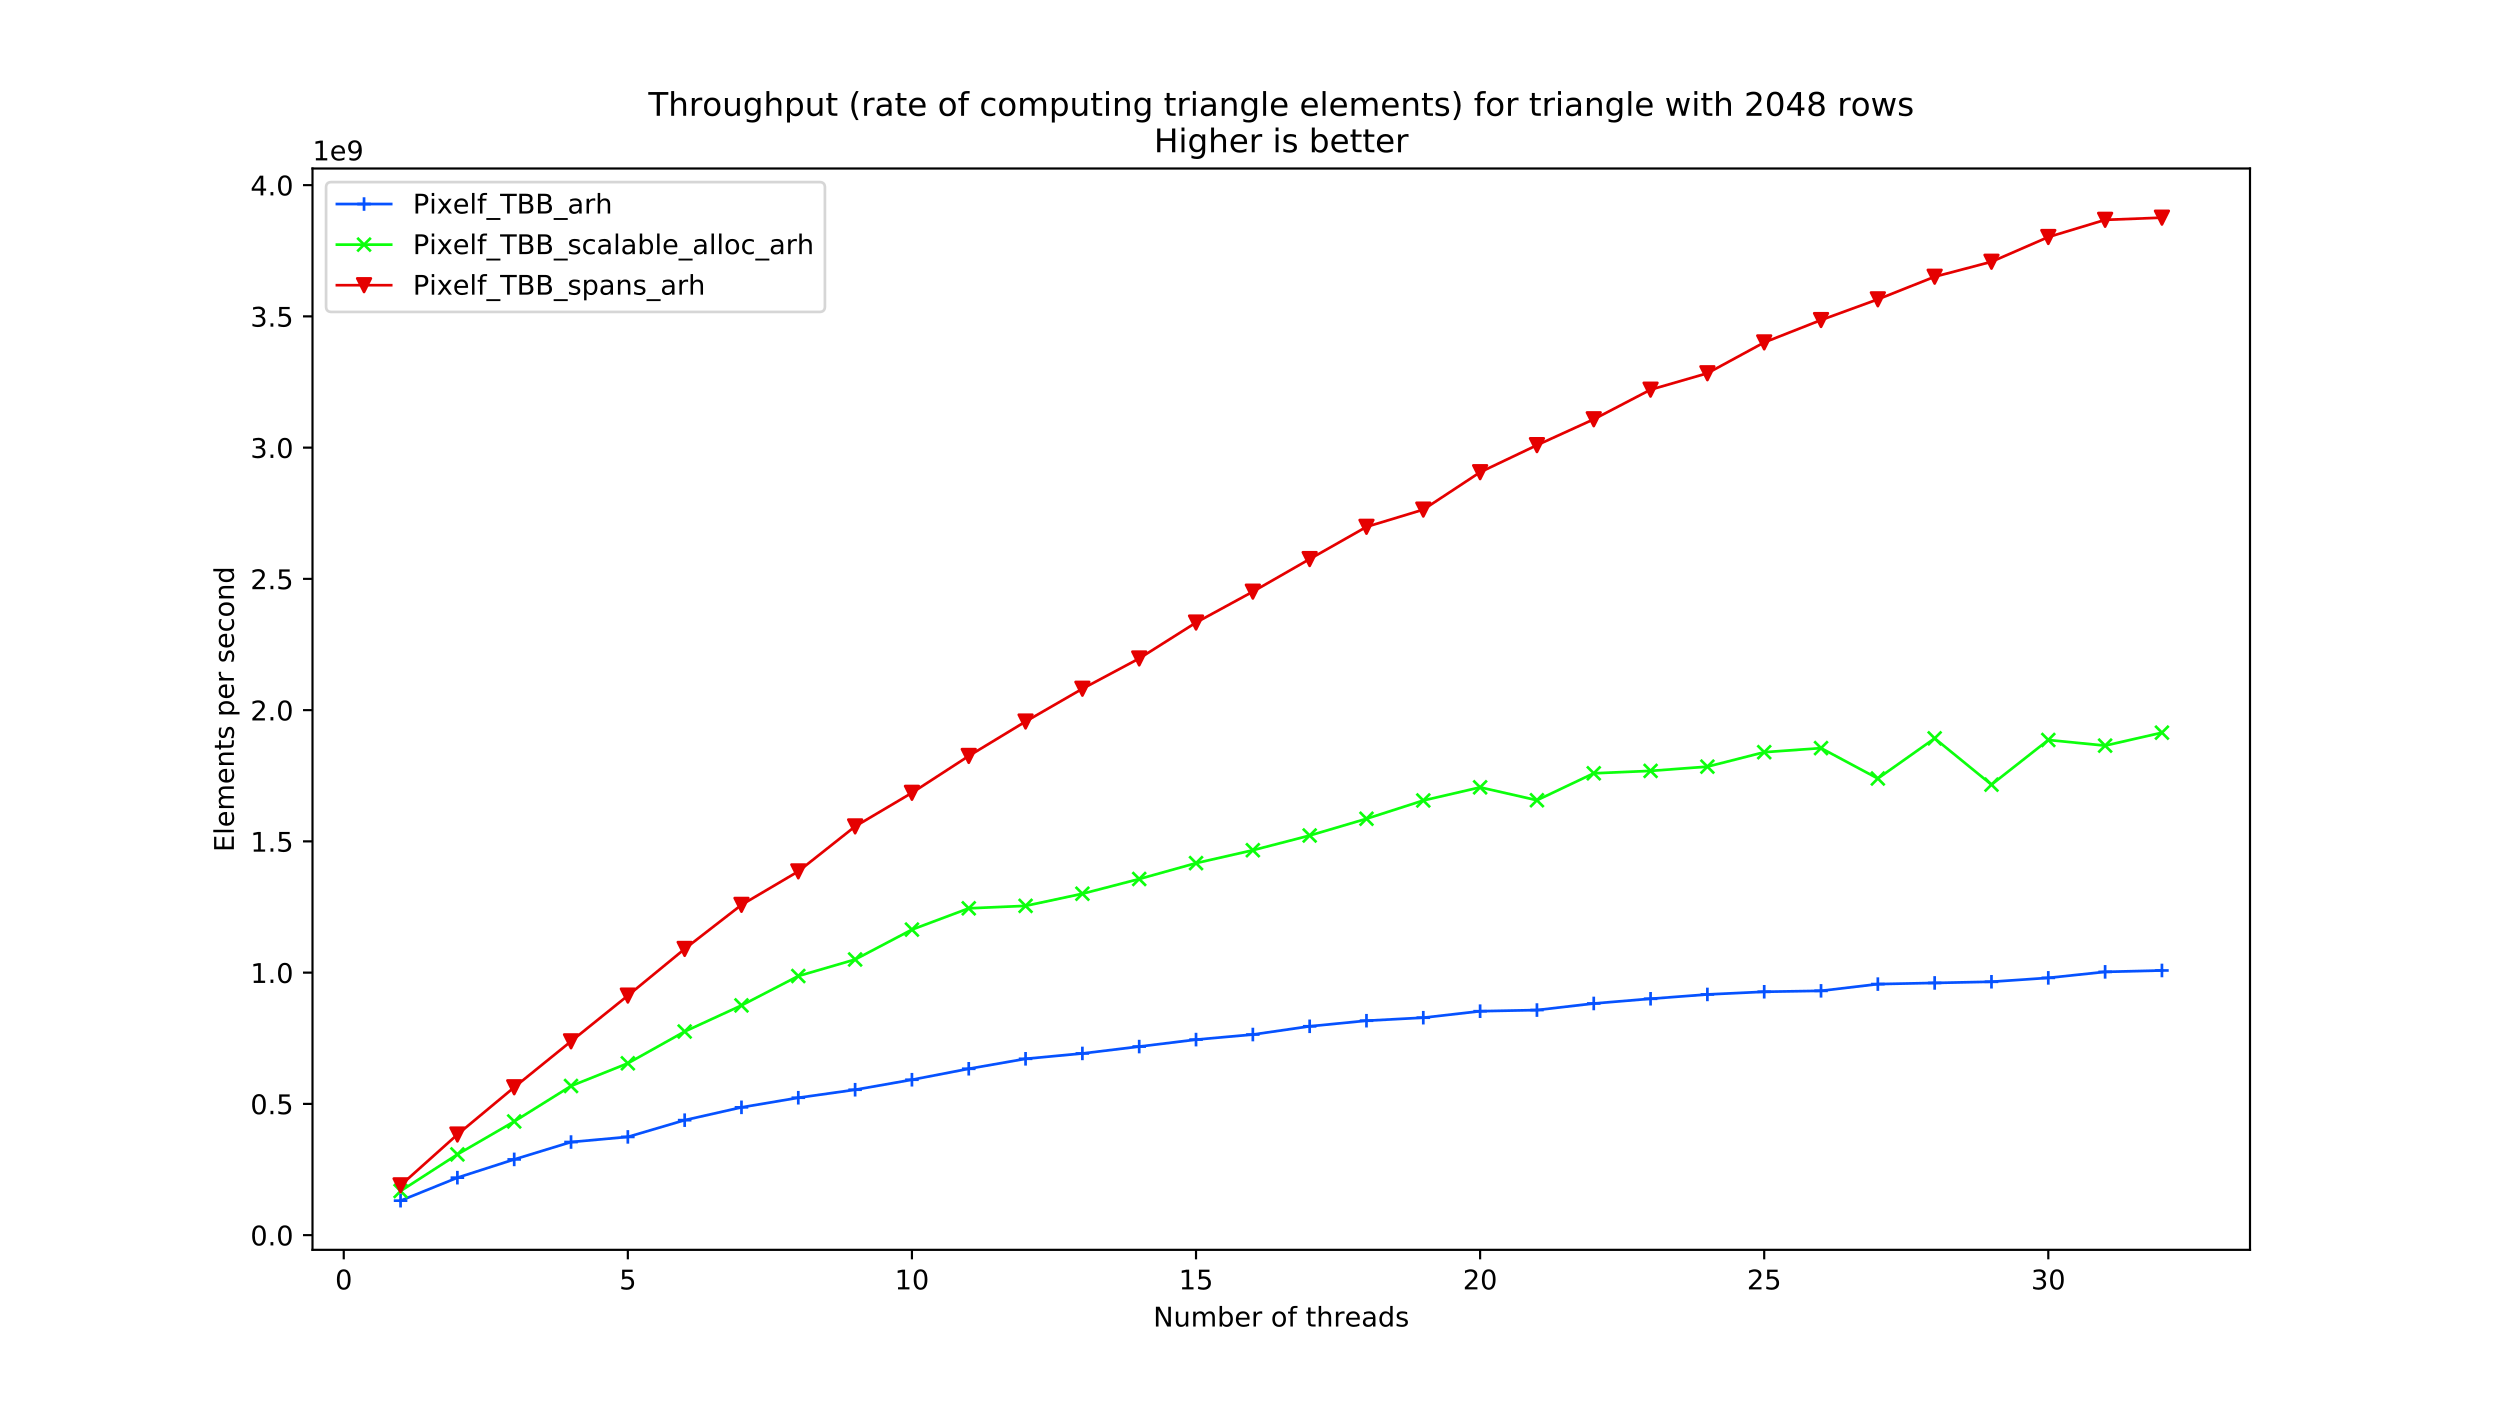 <?xml version="1.0" encoding="utf-8" standalone="no"?>
<!DOCTYPE svg PUBLIC "-//W3C//DTD SVG 1.1//EN"
  "http://www.w3.org/Graphics/SVG/1.1/DTD/svg11.dtd">
<!-- Created with matplotlib (https://matplotlib.org/) -->
<svg version="1.1" viewBox="0 0 921.6 517.68" xmlns="http://www.w3.org/2000/svg" xmlns:xlink="http://www.w3.org/1999/xlink">
 <defs>
  <style type="text/css">
*{stroke-linecap:butt;stroke-linejoin:round;}
  </style>
 </defs>
 <g id="figure_1">
  <g id="patch_1">
   <path d="M 0 517.68 
L 921.6 517.68 
L 921.6 0 
L 0 0 
z
" style="fill:#ffffff;"/>
  </g>
  <g id="axes_1">
   <g id="patch_2">
    <path d="M 115.2 460.735 
L 829.44 460.735 
L 829.44 62.122 
L 115.2 62.122 
z
" style="fill:#ffffff;"/>
   </g>
   <g id="matplotlib.axis_1">
    <g id="xtick_1">
     <g id="line2d_1">
      <defs>
       <path d="M 0 0 
L 0 3.5 
" id="mdda9fea285" style="stroke:#000000;stroke-width:0.8;"/>
      </defs>
      <g>
       <use style="stroke:#000000;stroke-width:0.8;" x="126.72" xlink:href="#mdda9fea285" y="460.735"/>
      </g>
     </g>
     <g id="text_1">
      <!-- 0 -->
      <defs>
       <path d="M 31.781 66.406 
Q 24.172 66.406 20.328 58.906 
Q 16.5 51.422 16.5 36.375 
Q 16.5 21.391 20.328 13.891 
Q 24.172 6.391 31.781 6.391 
Q 39.453 6.391 43.281 13.891 
Q 47.125 21.391 47.125 36.375 
Q 47.125 51.422 43.281 58.906 
Q 39.453 66.406 31.781 66.406 
z
M 31.781 74.219 
Q 44.047 74.219 50.516 64.516 
Q 56.984 54.828 56.984 36.375 
Q 56.984 17.969 50.516 8.266 
Q 44.047 -1.422 31.781 -1.422 
Q 19.531 -1.422 13.062 8.266 
Q 6.594 17.969 6.594 36.375 
Q 6.594 54.828 13.062 64.516 
Q 19.531 74.219 31.781 74.219 
z
" id="DejaVuSans-48"/>
      </defs>
      <g transform="translate(123.539 475.334)scale(0.1 -0.1)">
       <use xlink:href="#DejaVuSans-48"/>
      </g>
     </g>
    </g>
    <g id="xtick_2">
     <g id="line2d_2">
      <g>
       <use style="stroke:#000000;stroke-width:0.8;" x="231.447" xlink:href="#mdda9fea285" y="460.735"/>
      </g>
     </g>
     <g id="text_2">
      <!-- 5 -->
      <defs>
       <path d="M 10.797 72.906 
L 49.516 72.906 
L 49.516 64.594 
L 19.828 64.594 
L 19.828 46.734 
Q 21.969 47.469 24.109 47.828 
Q 26.266 48.188 28.422 48.188 
Q 40.625 48.188 47.75 41.5 
Q 54.891 34.812 54.891 23.391 
Q 54.891 11.625 47.562 5.094 
Q 40.234 -1.422 26.906 -1.422 
Q 22.312 -1.422 17.547 -0.641 
Q 12.797 0.141 7.719 1.703 
L 7.719 11.625 
Q 12.109 9.234 16.797 8.062 
Q 21.484 6.891 26.703 6.891 
Q 35.156 6.891 40.078 11.328 
Q 45.016 15.766 45.016 23.391 
Q 45.016 31 40.078 35.438 
Q 35.156 39.891 26.703 39.891 
Q 22.75 39.891 18.812 39.016 
Q 14.891 38.141 10.797 36.281 
z
" id="DejaVuSans-53"/>
      </defs>
      <g transform="translate(228.266 475.334)scale(0.1 -0.1)">
       <use xlink:href="#DejaVuSans-53"/>
      </g>
     </g>
    </g>
    <g id="xtick_3">
     <g id="line2d_3">
      <g>
       <use style="stroke:#000000;stroke-width:0.8;" x="336.175" xlink:href="#mdda9fea285" y="460.735"/>
      </g>
     </g>
     <g id="text_3">
      <!-- 10 -->
      <defs>
       <path d="M 12.406 8.297 
L 28.516 8.297 
L 28.516 63.922 
L 10.984 60.406 
L 10.984 69.391 
L 28.422 72.906 
L 38.281 72.906 
L 38.281 8.297 
L 54.391 8.297 
L 54.391 0 
L 12.406 0 
z
" id="DejaVuSans-49"/>
      </defs>
      <g transform="translate(329.812 475.334)scale(0.1 -0.1)">
       <use xlink:href="#DejaVuSans-49"/>
       <use x="63.623" xlink:href="#DejaVuSans-48"/>
      </g>
     </g>
    </g>
    <g id="xtick_4">
     <g id="line2d_4">
      <g>
       <use style="stroke:#000000;stroke-width:0.8;" x="440.902" xlink:href="#mdda9fea285" y="460.735"/>
      </g>
     </g>
     <g id="text_4">
      <!-- 15 -->
      <g transform="translate(434.539 475.334)scale(0.1 -0.1)">
       <use xlink:href="#DejaVuSans-49"/>
       <use x="63.623" xlink:href="#DejaVuSans-53"/>
      </g>
     </g>
    </g>
    <g id="xtick_5">
     <g id="line2d_5">
      <g>
       <use style="stroke:#000000;stroke-width:0.8;" x="545.629" xlink:href="#mdda9fea285" y="460.735"/>
      </g>
     </g>
     <g id="text_5">
      <!-- 20 -->
      <defs>
       <path d="M 19.188 8.297 
L 53.609 8.297 
L 53.609 0 
L 7.328 0 
L 7.328 8.297 
Q 12.938 14.109 22.625 23.891 
Q 32.328 33.688 34.812 36.531 
Q 39.547 41.844 41.422 45.531 
Q 43.312 49.219 43.312 52.781 
Q 43.312 58.594 39.234 62.25 
Q 35.156 65.922 28.609 65.922 
Q 23.969 65.922 18.812 64.312 
Q 13.672 62.703 7.812 59.422 
L 7.812 69.391 
Q 13.766 71.781 18.938 73 
Q 24.125 74.219 28.422 74.219 
Q 39.75 74.219 46.484 68.547 
Q 53.219 62.891 53.219 53.422 
Q 53.219 48.922 51.531 44.891 
Q 49.859 40.875 45.406 35.406 
Q 44.188 33.984 37.641 27.219 
Q 31.109 20.453 19.188 8.297 
z
" id="DejaVuSans-50"/>
      </defs>
      <g transform="translate(539.267 475.334)scale(0.1 -0.1)">
       <use xlink:href="#DejaVuSans-50"/>
       <use x="63.623" xlink:href="#DejaVuSans-48"/>
      </g>
     </g>
    </g>
    <g id="xtick_6">
     <g id="line2d_6">
      <g>
       <use style="stroke:#000000;stroke-width:0.8;" x="650.356" xlink:href="#mdda9fea285" y="460.735"/>
      </g>
     </g>
     <g id="text_6">
      <!-- 25 -->
      <g transform="translate(643.994 475.334)scale(0.1 -0.1)">
       <use xlink:href="#DejaVuSans-50"/>
       <use x="63.623" xlink:href="#DejaVuSans-53"/>
      </g>
     </g>
    </g>
    <g id="xtick_7">
     <g id="line2d_7">
      <g>
       <use style="stroke:#000000;stroke-width:0.8;" x="755.084" xlink:href="#mdda9fea285" y="460.735"/>
      </g>
     </g>
     <g id="text_7">
      <!-- 30 -->
      <defs>
       <path d="M 40.578 39.312 
Q 47.656 37.797 51.625 33 
Q 55.609 28.219 55.609 21.188 
Q 55.609 10.406 48.188 4.484 
Q 40.766 -1.422 27.094 -1.422 
Q 22.516 -1.422 17.656 -0.516 
Q 12.797 0.391 7.625 2.203 
L 7.625 11.719 
Q 11.719 9.328 16.594 8.109 
Q 21.484 6.891 26.812 6.891 
Q 36.078 6.891 40.938 10.547 
Q 45.797 14.203 45.797 21.188 
Q 45.797 27.641 41.281 31.266 
Q 36.766 34.906 28.719 34.906 
L 20.219 34.906 
L 20.219 43.016 
L 29.109 43.016 
Q 36.375 43.016 40.234 45.922 
Q 44.094 48.828 44.094 54.297 
Q 44.094 59.906 40.109 62.906 
Q 36.141 65.922 28.719 65.922 
Q 24.656 65.922 20.016 65.031 
Q 15.375 64.156 9.812 62.312 
L 9.812 71.094 
Q 15.438 72.656 20.344 73.438 
Q 25.25 74.219 29.594 74.219 
Q 40.828 74.219 47.359 69.109 
Q 53.906 64.016 53.906 55.328 
Q 53.906 49.266 50.438 45.094 
Q 46.969 40.922 40.578 39.312 
z
" id="DejaVuSans-51"/>
      </defs>
      <g transform="translate(748.721 475.334)scale(0.1 -0.1)">
       <use xlink:href="#DejaVuSans-51"/>
       <use x="63.623" xlink:href="#DejaVuSans-48"/>
      </g>
     </g>
    </g>
    <g id="text_8">
     <!-- Number of threads -->
     <defs>
      <path d="M 9.812 72.906 
L 23.094 72.906 
L 55.422 11.922 
L 55.422 72.906 
L 64.984 72.906 
L 64.984 0 
L 51.703 0 
L 19.391 60.984 
L 19.391 0 
L 9.812 0 
z
" id="DejaVuSans-78"/>
      <path d="M 8.5 21.578 
L 8.5 54.688 
L 17.484 54.688 
L 17.484 21.922 
Q 17.484 14.156 20.5 10.266 
Q 23.531 6.391 29.594 6.391 
Q 36.859 6.391 41.078 11.031 
Q 45.312 15.672 45.312 23.688 
L 45.312 54.688 
L 54.297 54.688 
L 54.297 0 
L 45.312 0 
L 45.312 8.406 
Q 42.047 3.422 37.719 1 
Q 33.406 -1.422 27.688 -1.422 
Q 18.266 -1.422 13.375 4.438 
Q 8.5 10.297 8.5 21.578 
z
M 31.109 56 
z
" id="DejaVuSans-117"/>
      <path d="M 52 44.188 
Q 55.375 50.25 60.062 53.125 
Q 64.75 56 71.094 56 
Q 79.641 56 84.281 50.016 
Q 88.922 44.047 88.922 33.016 
L 88.922 0 
L 79.891 0 
L 79.891 32.719 
Q 79.891 40.578 77.094 44.375 
Q 74.312 48.188 68.609 48.188 
Q 61.625 48.188 57.562 43.547 
Q 53.516 38.922 53.516 30.906 
L 53.516 0 
L 44.484 0 
L 44.484 32.719 
Q 44.484 40.625 41.703 44.406 
Q 38.922 48.188 33.109 48.188 
Q 26.219 48.188 22.156 43.531 
Q 18.109 38.875 18.109 30.906 
L 18.109 0 
L 9.078 0 
L 9.078 54.688 
L 18.109 54.688 
L 18.109 46.188 
Q 21.188 51.219 25.484 53.609 
Q 29.781 56 35.688 56 
Q 41.656 56 45.828 52.969 
Q 50 49.953 52 44.188 
z
" id="DejaVuSans-109"/>
      <path d="M 48.688 27.297 
Q 48.688 37.203 44.609 42.844 
Q 40.531 48.484 33.406 48.484 
Q 26.266 48.484 22.188 42.844 
Q 18.109 37.203 18.109 27.297 
Q 18.109 17.391 22.188 11.75 
Q 26.266 6.109 33.406 6.109 
Q 40.531 6.109 44.609 11.75 
Q 48.688 17.391 48.688 27.297 
z
M 18.109 46.391 
Q 20.953 51.266 25.266 53.625 
Q 29.594 56 35.594 56 
Q 45.562 56 51.781 48.094 
Q 58.016 40.188 58.016 27.297 
Q 58.016 14.406 51.781 6.484 
Q 45.562 -1.422 35.594 -1.422 
Q 29.594 -1.422 25.266 0.953 
Q 20.953 3.328 18.109 8.203 
L 18.109 0 
L 9.078 0 
L 9.078 75.984 
L 18.109 75.984 
z
" id="DejaVuSans-98"/>
      <path d="M 56.203 29.594 
L 56.203 25.203 
L 14.891 25.203 
Q 15.484 15.922 20.484 11.062 
Q 25.484 6.203 34.422 6.203 
Q 39.594 6.203 44.453 7.469 
Q 49.312 8.734 54.109 11.281 
L 54.109 2.781 
Q 49.266 0.734 44.188 -0.344 
Q 39.109 -1.422 33.891 -1.422 
Q 20.797 -1.422 13.156 6.188 
Q 5.516 13.812 5.516 26.812 
Q 5.516 40.234 12.766 48.109 
Q 20.016 56 32.328 56 
Q 43.359 56 49.781 48.891 
Q 56.203 41.797 56.203 29.594 
z
M 47.219 32.234 
Q 47.125 39.594 43.094 43.984 
Q 39.062 48.391 32.422 48.391 
Q 24.906 48.391 20.391 44.141 
Q 15.875 39.891 15.188 32.172 
z
" id="DejaVuSans-101"/>
      <path d="M 41.109 46.297 
Q 39.594 47.172 37.812 47.578 
Q 36.031 48 33.891 48 
Q 26.266 48 22.188 43.047 
Q 18.109 38.094 18.109 28.812 
L 18.109 0 
L 9.078 0 
L 9.078 54.688 
L 18.109 54.688 
L 18.109 46.188 
Q 20.953 51.172 25.484 53.578 
Q 30.031 56 36.531 56 
Q 37.453 56 38.578 55.875 
Q 39.703 55.766 41.062 55.516 
z
" id="DejaVuSans-114"/>
      <path id="DejaVuSans-32"/>
      <path d="M 30.609 48.391 
Q 23.391 48.391 19.188 42.75 
Q 14.984 37.109 14.984 27.297 
Q 14.984 17.484 19.156 11.844 
Q 23.344 6.203 30.609 6.203 
Q 37.797 6.203 41.984 11.859 
Q 46.188 17.531 46.188 27.297 
Q 46.188 37.016 41.984 42.703 
Q 37.797 48.391 30.609 48.391 
z
M 30.609 56 
Q 42.328 56 49.016 48.375 
Q 55.719 40.766 55.719 27.297 
Q 55.719 13.875 49.016 6.219 
Q 42.328 -1.422 30.609 -1.422 
Q 18.844 -1.422 12.172 6.219 
Q 5.516 13.875 5.516 27.297 
Q 5.516 40.766 12.172 48.375 
Q 18.844 56 30.609 56 
z
" id="DejaVuSans-111"/>
      <path d="M 37.109 75.984 
L 37.109 68.5 
L 28.516 68.5 
Q 23.688 68.5 21.797 66.547 
Q 19.922 64.594 19.922 59.516 
L 19.922 54.688 
L 34.719 54.688 
L 34.719 47.703 
L 19.922 47.703 
L 19.922 0 
L 10.891 0 
L 10.891 47.703 
L 2.297 47.703 
L 2.297 54.688 
L 10.891 54.688 
L 10.891 58.5 
Q 10.891 67.625 15.141 71.797 
Q 19.391 75.984 28.609 75.984 
z
" id="DejaVuSans-102"/>
      <path d="M 18.312 70.219 
L 18.312 54.688 
L 36.812 54.688 
L 36.812 47.703 
L 18.312 47.703 
L 18.312 18.016 
Q 18.312 11.328 20.141 9.422 
Q 21.969 7.516 27.594 7.516 
L 36.812 7.516 
L 36.812 0 
L 27.594 0 
Q 17.188 0 13.234 3.875 
Q 9.281 7.766 9.281 18.016 
L 9.281 47.703 
L 2.688 47.703 
L 2.688 54.688 
L 9.281 54.688 
L 9.281 70.219 
z
" id="DejaVuSans-116"/>
      <path d="M 54.891 33.016 
L 54.891 0 
L 45.906 0 
L 45.906 32.719 
Q 45.906 40.484 42.875 44.328 
Q 39.844 48.188 33.797 48.188 
Q 26.516 48.188 22.312 43.547 
Q 18.109 38.922 18.109 30.906 
L 18.109 0 
L 9.078 0 
L 9.078 75.984 
L 18.109 75.984 
L 18.109 46.188 
Q 21.344 51.125 25.703 53.562 
Q 30.078 56 35.797 56 
Q 45.219 56 50.047 50.172 
Q 54.891 44.344 54.891 33.016 
z
" id="DejaVuSans-104"/>
      <path d="M 34.281 27.484 
Q 23.391 27.484 19.188 25 
Q 14.984 22.516 14.984 16.5 
Q 14.984 11.719 18.141 8.906 
Q 21.297 6.109 26.703 6.109 
Q 34.188 6.109 38.703 11.406 
Q 43.219 16.703 43.219 25.484 
L 43.219 27.484 
z
M 52.203 31.203 
L 52.203 0 
L 43.219 0 
L 43.219 8.297 
Q 40.141 3.328 35.547 0.953 
Q 30.953 -1.422 24.312 -1.422 
Q 15.922 -1.422 10.953 3.297 
Q 6 8.016 6 15.922 
Q 6 25.141 12.172 29.828 
Q 18.359 34.516 30.609 34.516 
L 43.219 34.516 
L 43.219 35.406 
Q 43.219 41.609 39.141 45 
Q 35.062 48.391 27.688 48.391 
Q 23 48.391 18.547 47.266 
Q 14.109 46.141 10.016 43.891 
L 10.016 52.203 
Q 14.938 54.109 19.578 55.047 
Q 24.219 56 28.609 56 
Q 40.484 56 46.344 49.844 
Q 52.203 43.703 52.203 31.203 
z
" id="DejaVuSans-97"/>
      <path d="M 45.406 46.391 
L 45.406 75.984 
L 54.391 75.984 
L 54.391 0 
L 45.406 0 
L 45.406 8.203 
Q 42.578 3.328 38.25 0.953 
Q 33.938 -1.422 27.875 -1.422 
Q 17.969 -1.422 11.734 6.484 
Q 5.516 14.406 5.516 27.297 
Q 5.516 40.188 11.734 48.094 
Q 17.969 56 27.875 56 
Q 33.938 56 38.25 53.625 
Q 42.578 51.266 45.406 46.391 
z
M 14.797 27.297 
Q 14.797 17.391 18.875 11.75 
Q 22.953 6.109 30.078 6.109 
Q 37.203 6.109 41.297 11.75 
Q 45.406 17.391 45.406 27.297 
Q 45.406 37.203 41.297 42.844 
Q 37.203 48.484 30.078 48.484 
Q 22.953 48.484 18.875 42.844 
Q 14.797 37.203 14.797 27.297 
z
" id="DejaVuSans-100"/>
      <path d="M 44.281 53.078 
L 44.281 44.578 
Q 40.484 46.531 36.375 47.5 
Q 32.281 48.484 27.875 48.484 
Q 21.188 48.484 17.844 46.438 
Q 14.5 44.391 14.5 40.281 
Q 14.5 37.156 16.891 35.375 
Q 19.281 33.594 26.516 31.984 
L 29.594 31.297 
Q 39.156 29.25 43.188 25.516 
Q 47.219 21.781 47.219 15.094 
Q 47.219 7.469 41.188 3.016 
Q 35.156 -1.422 24.609 -1.422 
Q 20.219 -1.422 15.453 -0.562 
Q 10.688 0.297 5.422 2 
L 5.422 11.281 
Q 10.406 8.688 15.234 7.391 
Q 20.062 6.109 24.812 6.109 
Q 31.156 6.109 34.562 8.281 
Q 37.984 10.453 37.984 14.406 
Q 37.984 18.062 35.516 20.016 
Q 33.062 21.969 24.703 23.781 
L 21.578 24.516 
Q 13.234 26.266 9.516 29.906 
Q 5.812 33.547 5.812 39.891 
Q 5.812 47.609 11.281 51.797 
Q 16.75 56 26.812 56 
Q 31.781 56 36.172 55.266 
Q 40.578 54.547 44.281 53.078 
z
" id="DejaVuSans-115"/>
     </defs>
     <g transform="translate(425.134 489.012)scale(0.1 -0.1)">
      <use xlink:href="#DejaVuSans-78"/>
      <use x="74.805" xlink:href="#DejaVuSans-117"/>
      <use x="138.184" xlink:href="#DejaVuSans-109"/>
      <use x="235.596" xlink:href="#DejaVuSans-98"/>
      <use x="299.072" xlink:href="#DejaVuSans-101"/>
      <use x="360.596" xlink:href="#DejaVuSans-114"/>
      <use x="401.709" xlink:href="#DejaVuSans-32"/>
      <use x="433.496" xlink:href="#DejaVuSans-111"/>
      <use x="494.678" xlink:href="#DejaVuSans-102"/>
      <use x="529.883" xlink:href="#DejaVuSans-32"/>
      <use x="561.67" xlink:href="#DejaVuSans-116"/>
      <use x="600.879" xlink:href="#DejaVuSans-104"/>
      <use x="664.258" xlink:href="#DejaVuSans-114"/>
      <use x="705.34" xlink:href="#DejaVuSans-101"/>
      <use x="766.863" xlink:href="#DejaVuSans-97"/>
      <use x="828.143" xlink:href="#DejaVuSans-100"/>
      <use x="891.619" xlink:href="#DejaVuSans-115"/>
     </g>
    </g>
   </g>
   <g id="matplotlib.axis_2">
    <g id="ytick_1">
     <g id="line2d_8">
      <defs>
       <path d="M 0 0 
L -3.5 0 
" id="md1ed785ece" style="stroke:#000000;stroke-width:0.8;"/>
      </defs>
      <g>
       <use style="stroke:#000000;stroke-width:0.8;" x="115.2" xlink:href="#md1ed785ece" y="455.32"/>
      </g>
     </g>
     <g id="text_9">
      <!-- 0.0 -->
      <defs>
       <path d="M 10.688 12.406 
L 21 12.406 
L 21 0 
L 10.688 0 
z
" id="DejaVuSans-46"/>
      </defs>
      <g transform="translate(92.297 459.119)scale(0.1 -0.1)">
       <use xlink:href="#DejaVuSans-48"/>
       <use x="63.623" xlink:href="#DejaVuSans-46"/>
       <use x="95.41" xlink:href="#DejaVuSans-48"/>
      </g>
     </g>
    </g>
    <g id="ytick_2">
     <g id="line2d_9">
      <g>
       <use style="stroke:#000000;stroke-width:0.8;" x="115.2" xlink:href="#md1ed785ece" y="406.935"/>
      </g>
     </g>
     <g id="text_10">
      <!-- 0.5 -->
      <g transform="translate(92.297 410.735)scale(0.1 -0.1)">
       <use xlink:href="#DejaVuSans-48"/>
       <use x="63.623" xlink:href="#DejaVuSans-46"/>
       <use x="95.41" xlink:href="#DejaVuSans-53"/>
      </g>
     </g>
    </g>
    <g id="ytick_3">
     <g id="line2d_10">
      <g>
       <use style="stroke:#000000;stroke-width:0.8;" x="115.2" xlink:href="#md1ed785ece" y="358.551"/>
      </g>
     </g>
     <g id="text_11">
      <!-- 1.0 -->
      <g transform="translate(92.297 362.35)scale(0.1 -0.1)">
       <use xlink:href="#DejaVuSans-49"/>
       <use x="63.623" xlink:href="#DejaVuSans-46"/>
       <use x="95.41" xlink:href="#DejaVuSans-48"/>
      </g>
     </g>
    </g>
    <g id="ytick_4">
     <g id="line2d_11">
      <g>
       <use style="stroke:#000000;stroke-width:0.8;" x="115.2" xlink:href="#md1ed785ece" y="310.166"/>
      </g>
     </g>
     <g id="text_12">
      <!-- 1.5 -->
      <g transform="translate(92.297 313.965)scale(0.1 -0.1)">
       <use xlink:href="#DejaVuSans-49"/>
       <use x="63.623" xlink:href="#DejaVuSans-46"/>
       <use x="95.41" xlink:href="#DejaVuSans-53"/>
      </g>
     </g>
    </g>
    <g id="ytick_5">
     <g id="line2d_12">
      <g>
       <use style="stroke:#000000;stroke-width:0.8;" x="115.2" xlink:href="#md1ed785ece" y="261.781"/>
      </g>
     </g>
     <g id="text_13">
      <!-- 2.0 -->
      <g transform="translate(92.297 265.581)scale(0.1 -0.1)">
       <use xlink:href="#DejaVuSans-50"/>
       <use x="63.623" xlink:href="#DejaVuSans-46"/>
       <use x="95.41" xlink:href="#DejaVuSans-48"/>
      </g>
     </g>
    </g>
    <g id="ytick_6">
     <g id="line2d_13">
      <g>
       <use style="stroke:#000000;stroke-width:0.8;" x="115.2" xlink:href="#md1ed785ece" y="213.397"/>
      </g>
     </g>
     <g id="text_14">
      <!-- 2.5 -->
      <g transform="translate(92.297 217.196)scale(0.1 -0.1)">
       <use xlink:href="#DejaVuSans-50"/>
       <use x="63.623" xlink:href="#DejaVuSans-46"/>
       <use x="95.41" xlink:href="#DejaVuSans-53"/>
      </g>
     </g>
    </g>
    <g id="ytick_7">
     <g id="line2d_14">
      <g>
       <use style="stroke:#000000;stroke-width:0.8;" x="115.2" xlink:href="#md1ed785ece" y="165.012"/>
      </g>
     </g>
     <g id="text_15">
      <!-- 3.0 -->
      <g transform="translate(92.297 168.811)scale(0.1 -0.1)">
       <use xlink:href="#DejaVuSans-51"/>
       <use x="63.623" xlink:href="#DejaVuSans-46"/>
       <use x="95.41" xlink:href="#DejaVuSans-48"/>
      </g>
     </g>
    </g>
    <g id="ytick_8">
     <g id="line2d_15">
      <g>
       <use style="stroke:#000000;stroke-width:0.8;" x="115.2" xlink:href="#md1ed785ece" y="116.627"/>
      </g>
     </g>
     <g id="text_16">
      <!-- 3.5 -->
      <g transform="translate(92.297 120.427)scale(0.1 -0.1)">
       <use xlink:href="#DejaVuSans-51"/>
       <use x="63.623" xlink:href="#DejaVuSans-46"/>
       <use x="95.41" xlink:href="#DejaVuSans-53"/>
      </g>
     </g>
    </g>
    <g id="ytick_9">
     <g id="line2d_16">
      <g>
       <use style="stroke:#000000;stroke-width:0.8;" x="115.2" xlink:href="#md1ed785ece" y="68.243"/>
      </g>
     </g>
     <g id="text_17">
      <!-- 4.0 -->
      <defs>
       <path d="M 37.797 64.312 
L 12.891 25.391 
L 37.797 25.391 
z
M 35.203 72.906 
L 47.609 72.906 
L 47.609 25.391 
L 58.016 25.391 
L 58.016 17.188 
L 47.609 17.188 
L 47.609 0 
L 37.797 0 
L 37.797 17.188 
L 4.891 17.188 
L 4.891 26.703 
z
" id="DejaVuSans-52"/>
      </defs>
      <g transform="translate(92.297 72.042)scale(0.1 -0.1)">
       <use xlink:href="#DejaVuSans-52"/>
       <use x="63.623" xlink:href="#DejaVuSans-46"/>
       <use x="95.41" xlink:href="#DejaVuSans-48"/>
      </g>
     </g>
    </g>
    <g id="text_18">
     <!-- Elements per second -->
     <defs>
      <path d="M 9.812 72.906 
L 55.906 72.906 
L 55.906 64.594 
L 19.672 64.594 
L 19.672 43.016 
L 54.391 43.016 
L 54.391 34.719 
L 19.672 34.719 
L 19.672 8.297 
L 56.781 8.297 
L 56.781 0 
L 9.812 0 
z
" id="DejaVuSans-69"/>
      <path d="M 9.422 75.984 
L 18.406 75.984 
L 18.406 0 
L 9.422 0 
z
" id="DejaVuSans-108"/>
      <path d="M 54.891 33.016 
L 54.891 0 
L 45.906 0 
L 45.906 32.719 
Q 45.906 40.484 42.875 44.328 
Q 39.844 48.188 33.797 48.188 
Q 26.516 48.188 22.312 43.547 
Q 18.109 38.922 18.109 30.906 
L 18.109 0 
L 9.078 0 
L 9.078 54.688 
L 18.109 54.688 
L 18.109 46.188 
Q 21.344 51.125 25.703 53.562 
Q 30.078 56 35.797 56 
Q 45.219 56 50.047 50.172 
Q 54.891 44.344 54.891 33.016 
z
" id="DejaVuSans-110"/>
      <path d="M 18.109 8.203 
L 18.109 -20.797 
L 9.078 -20.797 
L 9.078 54.688 
L 18.109 54.688 
L 18.109 46.391 
Q 20.953 51.266 25.266 53.625 
Q 29.594 56 35.594 56 
Q 45.562 56 51.781 48.094 
Q 58.016 40.188 58.016 27.297 
Q 58.016 14.406 51.781 6.484 
Q 45.562 -1.422 35.594 -1.422 
Q 29.594 -1.422 25.266 0.953 
Q 20.953 3.328 18.109 8.203 
z
M 48.688 27.297 
Q 48.688 37.203 44.609 42.844 
Q 40.531 48.484 33.406 48.484 
Q 26.266 48.484 22.188 42.844 
Q 18.109 37.203 18.109 27.297 
Q 18.109 17.391 22.188 11.75 
Q 26.266 6.109 33.406 6.109 
Q 40.531 6.109 44.609 11.75 
Q 48.688 17.391 48.688 27.297 
z
" id="DejaVuSans-112"/>
      <path d="M 48.781 52.594 
L 48.781 44.188 
Q 44.969 46.297 41.141 47.344 
Q 37.312 48.391 33.406 48.391 
Q 24.656 48.391 19.812 42.844 
Q 14.984 37.312 14.984 27.297 
Q 14.984 17.281 19.812 11.734 
Q 24.656 6.203 33.406 6.203 
Q 37.312 6.203 41.141 7.25 
Q 44.969 8.297 48.781 10.406 
L 48.781 2.094 
Q 45.016 0.344 40.984 -0.531 
Q 36.969 -1.422 32.422 -1.422 
Q 20.062 -1.422 12.781 6.344 
Q 5.516 14.109 5.516 27.297 
Q 5.516 40.672 12.859 48.328 
Q 20.219 56 33.016 56 
Q 37.156 56 41.109 55.141 
Q 45.062 54.297 48.781 52.594 
z
" id="DejaVuSans-99"/>
     </defs>
     <g transform="translate(86.217 314.051)rotate(-90)scale(0.1 -0.1)">
      <use xlink:href="#DejaVuSans-69"/>
      <use x="63.184" xlink:href="#DejaVuSans-108"/>
      <use x="90.967" xlink:href="#DejaVuSans-101"/>
      <use x="152.49" xlink:href="#DejaVuSans-109"/>
      <use x="249.902" xlink:href="#DejaVuSans-101"/>
      <use x="311.426" xlink:href="#DejaVuSans-110"/>
      <use x="374.805" xlink:href="#DejaVuSans-116"/>
      <use x="414.014" xlink:href="#DejaVuSans-115"/>
      <use x="466.113" xlink:href="#DejaVuSans-32"/>
      <use x="497.9" xlink:href="#DejaVuSans-112"/>
      <use x="561.377" xlink:href="#DejaVuSans-101"/>
      <use x="622.9" xlink:href="#DejaVuSans-114"/>
      <use x="664.014" xlink:href="#DejaVuSans-32"/>
      <use x="695.801" xlink:href="#DejaVuSans-115"/>
      <use x="747.9" xlink:href="#DejaVuSans-101"/>
      <use x="809.424" xlink:href="#DejaVuSans-99"/>
      <use x="864.404" xlink:href="#DejaVuSans-111"/>
      <use x="925.586" xlink:href="#DejaVuSans-110"/>
      <use x="988.965" xlink:href="#DejaVuSans-100"/>
     </g>
    </g>
    <g id="text_19">
     <!-- 1e9 -->
     <defs>
      <path d="M 10.984 1.516 
L 10.984 10.5 
Q 14.703 8.734 18.5 7.812 
Q 22.312 6.891 25.984 6.891 
Q 35.75 6.891 40.891 13.453 
Q 46.047 20.016 46.781 33.406 
Q 43.953 29.203 39.594 26.953 
Q 35.25 24.703 29.984 24.703 
Q 19.047 24.703 12.672 31.312 
Q 6.297 37.938 6.297 49.422 
Q 6.297 60.641 12.938 67.422 
Q 19.578 74.219 30.609 74.219 
Q 43.266 74.219 49.922 64.516 
Q 56.594 54.828 56.594 36.375 
Q 56.594 19.141 48.406 8.859 
Q 40.234 -1.422 26.422 -1.422 
Q 22.703 -1.422 18.891 -0.688 
Q 15.094 0.047 10.984 1.516 
z
M 30.609 32.422 
Q 37.25 32.422 41.125 36.953 
Q 45.016 41.5 45.016 49.422 
Q 45.016 57.281 41.125 61.844 
Q 37.25 66.406 30.609 66.406 
Q 23.969 66.406 20.094 61.844 
Q 16.219 57.281 16.219 49.422 
Q 16.219 41.5 20.094 36.953 
Q 23.969 32.422 30.609 32.422 
z
" id="DejaVuSans-57"/>
     </defs>
     <g transform="translate(115.2 59.122)scale(0.1 -0.1)">
      <use xlink:href="#DejaVuSans-49"/>
      <use x="63.623" xlink:href="#DejaVuSans-101"/>
      <use x="125.146" xlink:href="#DejaVuSans-57"/>
     </g>
    </g>
   </g>
   <g id="line2d_17">
    <path clip-path="url(#p694958ddd9)" d="M 147.665 442.616 
L 168.611 434.137 
L 189.556 427.402 
L 210.502 421 
L 231.447 419.103 
L 252.393 412.933 
L 273.338 408.205 
L 294.284 404.672 
L 315.229 401.723 
L 336.175 398.03 
L 357.12 393.989 
L 378.065 390.313 
L 399.011 388.341 
L 419.956 385.804 
L 440.902 383.241 
L 461.847 381.368 
L 482.793 378.333 
L 503.738 376.267 
L 524.684 375.159 
L 545.629 372.772 
L 566.575 372.353 
L 587.52 369.921 
L 608.465 368.179 
L 629.411 366.592 
L 650.356 365.608 
L 671.302 365.256 
L 692.247 362.779 
L 713.193 362.348 
L 734.138 361.913 
L 755.084 360.481 
L 776.029 358.265 
L 796.975 357.753 
" style="fill:none;stroke:#0652ff;stroke-linecap:square;"/>
    <defs>
     <path d="M -2.5 0 
L 2.5 0 
M 0 2.5 
L 0 -2.5 
" id="md4a445461a" style="stroke:#0652ff;"/>
    </defs>
    <g clip-path="url(#p694958ddd9)">
     <use style="fill:#0652ff;stroke:#0652ff;" x="147.665" xlink:href="#md4a445461a" y="442.616"/>
     <use style="fill:#0652ff;stroke:#0652ff;" x="168.611" xlink:href="#md4a445461a" y="434.137"/>
     <use style="fill:#0652ff;stroke:#0652ff;" x="189.556" xlink:href="#md4a445461a" y="427.402"/>
     <use style="fill:#0652ff;stroke:#0652ff;" x="210.502" xlink:href="#md4a445461a" y="421"/>
     <use style="fill:#0652ff;stroke:#0652ff;" x="231.447" xlink:href="#md4a445461a" y="419.103"/>
     <use style="fill:#0652ff;stroke:#0652ff;" x="252.393" xlink:href="#md4a445461a" y="412.933"/>
     <use style="fill:#0652ff;stroke:#0652ff;" x="273.338" xlink:href="#md4a445461a" y="408.205"/>
     <use style="fill:#0652ff;stroke:#0652ff;" x="294.284" xlink:href="#md4a445461a" y="404.672"/>
     <use style="fill:#0652ff;stroke:#0652ff;" x="315.229" xlink:href="#md4a445461a" y="401.723"/>
     <use style="fill:#0652ff;stroke:#0652ff;" x="336.175" xlink:href="#md4a445461a" y="398.03"/>
     <use style="fill:#0652ff;stroke:#0652ff;" x="357.12" xlink:href="#md4a445461a" y="393.989"/>
     <use style="fill:#0652ff;stroke:#0652ff;" x="378.065" xlink:href="#md4a445461a" y="390.313"/>
     <use style="fill:#0652ff;stroke:#0652ff;" x="399.011" xlink:href="#md4a445461a" y="388.341"/>
     <use style="fill:#0652ff;stroke:#0652ff;" x="419.956" xlink:href="#md4a445461a" y="385.804"/>
     <use style="fill:#0652ff;stroke:#0652ff;" x="440.902" xlink:href="#md4a445461a" y="383.241"/>
     <use style="fill:#0652ff;stroke:#0652ff;" x="461.847" xlink:href="#md4a445461a" y="381.368"/>
     <use style="fill:#0652ff;stroke:#0652ff;" x="482.793" xlink:href="#md4a445461a" y="378.333"/>
     <use style="fill:#0652ff;stroke:#0652ff;" x="503.738" xlink:href="#md4a445461a" y="376.267"/>
     <use style="fill:#0652ff;stroke:#0652ff;" x="524.684" xlink:href="#md4a445461a" y="375.159"/>
     <use style="fill:#0652ff;stroke:#0652ff;" x="545.629" xlink:href="#md4a445461a" y="372.772"/>
     <use style="fill:#0652ff;stroke:#0652ff;" x="566.575" xlink:href="#md4a445461a" y="372.353"/>
     <use style="fill:#0652ff;stroke:#0652ff;" x="587.52" xlink:href="#md4a445461a" y="369.921"/>
     <use style="fill:#0652ff;stroke:#0652ff;" x="608.465" xlink:href="#md4a445461a" y="368.179"/>
     <use style="fill:#0652ff;stroke:#0652ff;" x="629.411" xlink:href="#md4a445461a" y="366.592"/>
     <use style="fill:#0652ff;stroke:#0652ff;" x="650.356" xlink:href="#md4a445461a" y="365.608"/>
     <use style="fill:#0652ff;stroke:#0652ff;" x="671.302" xlink:href="#md4a445461a" y="365.256"/>
     <use style="fill:#0652ff;stroke:#0652ff;" x="692.247" xlink:href="#md4a445461a" y="362.779"/>
     <use style="fill:#0652ff;stroke:#0652ff;" x="713.193" xlink:href="#md4a445461a" y="362.348"/>
     <use style="fill:#0652ff;stroke:#0652ff;" x="734.138" xlink:href="#md4a445461a" y="361.913"/>
     <use style="fill:#0652ff;stroke:#0652ff;" x="755.084" xlink:href="#md4a445461a" y="360.481"/>
     <use style="fill:#0652ff;stroke:#0652ff;" x="776.029" xlink:href="#md4a445461a" y="358.265"/>
     <use style="fill:#0652ff;stroke:#0652ff;" x="796.975" xlink:href="#md4a445461a" y="357.753"/>
    </g>
   </g>
   <g id="line2d_18">
    <path clip-path="url(#p694958ddd9)" d="M 147.665 439.065 
L 168.611 425.562 
L 189.556 413.42 
L 210.502 400.339 
L 231.447 391.975 
L 252.393 380.263 
L 273.338 370.632 
L 294.284 359.804 
L 315.229 353.704 
L 336.175 342.688 
L 357.12 334.842 
L 378.065 333.935 
L 399.011 329.464 
L 419.956 324.03 
L 440.902 318.182 
L 461.847 313.423 
L 482.793 308.003 
L 503.738 301.824 
L 524.684 295.086 
L 545.629 290.242 
L 566.575 294.999 
L 587.52 285.069 
L 608.465 284.178 
L 629.411 282.614 
L 650.356 277.288 
L 671.302 275.787 
L 692.247 286.987 
L 713.193 272.182 
L 734.138 289.253 
L 755.084 272.785 
L 776.029 274.868 
L 796.975 270.084 
" style="fill:none;stroke:#0cff0c;stroke-linecap:square;"/>
    <defs>
     <path d="M -2.5 2.5 
L 2.5 -2.5 
M -2.5 -2.5 
L 2.5 2.5 
" id="md8fd5d296c" style="stroke:#0cff0c;"/>
    </defs>
    <g clip-path="url(#p694958ddd9)">
     <use style="fill:#0cff0c;stroke:#0cff0c;" x="147.665" xlink:href="#md8fd5d296c" y="439.065"/>
     <use style="fill:#0cff0c;stroke:#0cff0c;" x="168.611" xlink:href="#md8fd5d296c" y="425.562"/>
     <use style="fill:#0cff0c;stroke:#0cff0c;" x="189.556" xlink:href="#md8fd5d296c" y="413.42"/>
     <use style="fill:#0cff0c;stroke:#0cff0c;" x="210.502" xlink:href="#md8fd5d296c" y="400.339"/>
     <use style="fill:#0cff0c;stroke:#0cff0c;" x="231.447" xlink:href="#md8fd5d296c" y="391.975"/>
     <use style="fill:#0cff0c;stroke:#0cff0c;" x="252.393" xlink:href="#md8fd5d296c" y="380.263"/>
     <use style="fill:#0cff0c;stroke:#0cff0c;" x="273.338" xlink:href="#md8fd5d296c" y="370.632"/>
     <use style="fill:#0cff0c;stroke:#0cff0c;" x="294.284" xlink:href="#md8fd5d296c" y="359.804"/>
     <use style="fill:#0cff0c;stroke:#0cff0c;" x="315.229" xlink:href="#md8fd5d296c" y="353.704"/>
     <use style="fill:#0cff0c;stroke:#0cff0c;" x="336.175" xlink:href="#md8fd5d296c" y="342.688"/>
     <use style="fill:#0cff0c;stroke:#0cff0c;" x="357.12" xlink:href="#md8fd5d296c" y="334.842"/>
     <use style="fill:#0cff0c;stroke:#0cff0c;" x="378.065" xlink:href="#md8fd5d296c" y="333.935"/>
     <use style="fill:#0cff0c;stroke:#0cff0c;" x="399.011" xlink:href="#md8fd5d296c" y="329.464"/>
     <use style="fill:#0cff0c;stroke:#0cff0c;" x="419.956" xlink:href="#md8fd5d296c" y="324.03"/>
     <use style="fill:#0cff0c;stroke:#0cff0c;" x="440.902" xlink:href="#md8fd5d296c" y="318.182"/>
     <use style="fill:#0cff0c;stroke:#0cff0c;" x="461.847" xlink:href="#md8fd5d296c" y="313.423"/>
     <use style="fill:#0cff0c;stroke:#0cff0c;" x="482.793" xlink:href="#md8fd5d296c" y="308.003"/>
     <use style="fill:#0cff0c;stroke:#0cff0c;" x="503.738" xlink:href="#md8fd5d296c" y="301.824"/>
     <use style="fill:#0cff0c;stroke:#0cff0c;" x="524.684" xlink:href="#md8fd5d296c" y="295.086"/>
     <use style="fill:#0cff0c;stroke:#0cff0c;" x="545.629" xlink:href="#md8fd5d296c" y="290.242"/>
     <use style="fill:#0cff0c;stroke:#0cff0c;" x="566.575" xlink:href="#md8fd5d296c" y="294.999"/>
     <use style="fill:#0cff0c;stroke:#0cff0c;" x="587.52" xlink:href="#md8fd5d296c" y="285.069"/>
     <use style="fill:#0cff0c;stroke:#0cff0c;" x="608.465" xlink:href="#md8fd5d296c" y="284.178"/>
     <use style="fill:#0cff0c;stroke:#0cff0c;" x="629.411" xlink:href="#md8fd5d296c" y="282.614"/>
     <use style="fill:#0cff0c;stroke:#0cff0c;" x="650.356" xlink:href="#md8fd5d296c" y="277.288"/>
     <use style="fill:#0cff0c;stroke:#0cff0c;" x="671.302" xlink:href="#md8fd5d296c" y="275.787"/>
     <use style="fill:#0cff0c;stroke:#0cff0c;" x="692.247" xlink:href="#md8fd5d296c" y="286.987"/>
     <use style="fill:#0cff0c;stroke:#0cff0c;" x="713.193" xlink:href="#md8fd5d296c" y="272.182"/>
     <use style="fill:#0cff0c;stroke:#0cff0c;" x="734.138" xlink:href="#md8fd5d296c" y="289.253"/>
     <use style="fill:#0cff0c;stroke:#0cff0c;" x="755.084" xlink:href="#md8fd5d296c" y="272.785"/>
     <use style="fill:#0cff0c;stroke:#0cff0c;" x="776.029" xlink:href="#md8fd5d296c" y="274.868"/>
     <use style="fill:#0cff0c;stroke:#0cff0c;" x="796.975" xlink:href="#md8fd5d296c" y="270.084"/>
    </g>
   </g>
   <g id="line2d_19">
    <path clip-path="url(#p694958ddd9)" d="M 147.665 436.973 
L 168.611 418.235 
L 189.556 400.82 
L 210.502 383.871 
L 231.447 367.018 
L 252.393 349.811 
L 273.338 333.567 
L 294.284 321.227 
L 315.229 304.65 
L 336.175 292.267 
L 357.12 278.677 
L 378.065 265.983 
L 399.011 253.901 
L 419.956 242.735 
L 440.902 229.501 
L 461.847 218.102 
L 482.793 206.095 
L 503.738 194.213 
L 524.684 187.864 
L 545.629 174.072 
L 566.575 164.102 
L 587.52 154.564 
L 608.465 143.642 
L 629.411 137.596 
L 650.356 126.228 
L 671.302 117.981 
L 692.247 110.34 
L 713.193 102.01 
L 734.138 96.495 
L 755.084 87.38 
L 776.029 81.041 
L 796.975 80.24 
" style="fill:none;stroke:#e50000;stroke-linecap:square;"/>
    <defs>
     <path d="M -0 2.5 
L 2.5 -2.5 
L -2.5 -2.5 
z
" id="mcd34023311" style="stroke:#e50000;stroke-linejoin:miter;"/>
    </defs>
    <g clip-path="url(#p694958ddd9)">
     <use style="fill:#e50000;stroke:#e50000;stroke-linejoin:miter;" x="147.665" xlink:href="#mcd34023311" y="436.973"/>
     <use style="fill:#e50000;stroke:#e50000;stroke-linejoin:miter;" x="168.611" xlink:href="#mcd34023311" y="418.235"/>
     <use style="fill:#e50000;stroke:#e50000;stroke-linejoin:miter;" x="189.556" xlink:href="#mcd34023311" y="400.82"/>
     <use style="fill:#e50000;stroke:#e50000;stroke-linejoin:miter;" x="210.502" xlink:href="#mcd34023311" y="383.871"/>
     <use style="fill:#e50000;stroke:#e50000;stroke-linejoin:miter;" x="231.447" xlink:href="#mcd34023311" y="367.018"/>
     <use style="fill:#e50000;stroke:#e50000;stroke-linejoin:miter;" x="252.393" xlink:href="#mcd34023311" y="349.811"/>
     <use style="fill:#e50000;stroke:#e50000;stroke-linejoin:miter;" x="273.338" xlink:href="#mcd34023311" y="333.567"/>
     <use style="fill:#e50000;stroke:#e50000;stroke-linejoin:miter;" x="294.284" xlink:href="#mcd34023311" y="321.227"/>
     <use style="fill:#e50000;stroke:#e50000;stroke-linejoin:miter;" x="315.229" xlink:href="#mcd34023311" y="304.65"/>
     <use style="fill:#e50000;stroke:#e50000;stroke-linejoin:miter;" x="336.175" xlink:href="#mcd34023311" y="292.267"/>
     <use style="fill:#e50000;stroke:#e50000;stroke-linejoin:miter;" x="357.12" xlink:href="#mcd34023311" y="278.677"/>
     <use style="fill:#e50000;stroke:#e50000;stroke-linejoin:miter;" x="378.065" xlink:href="#mcd34023311" y="265.983"/>
     <use style="fill:#e50000;stroke:#e50000;stroke-linejoin:miter;" x="399.011" xlink:href="#mcd34023311" y="253.901"/>
     <use style="fill:#e50000;stroke:#e50000;stroke-linejoin:miter;" x="419.956" xlink:href="#mcd34023311" y="242.735"/>
     <use style="fill:#e50000;stroke:#e50000;stroke-linejoin:miter;" x="440.902" xlink:href="#mcd34023311" y="229.501"/>
     <use style="fill:#e50000;stroke:#e50000;stroke-linejoin:miter;" x="461.847" xlink:href="#mcd34023311" y="218.102"/>
     <use style="fill:#e50000;stroke:#e50000;stroke-linejoin:miter;" x="482.793" xlink:href="#mcd34023311" y="206.095"/>
     <use style="fill:#e50000;stroke:#e50000;stroke-linejoin:miter;" x="503.738" xlink:href="#mcd34023311" y="194.213"/>
     <use style="fill:#e50000;stroke:#e50000;stroke-linejoin:miter;" x="524.684" xlink:href="#mcd34023311" y="187.864"/>
     <use style="fill:#e50000;stroke:#e50000;stroke-linejoin:miter;" x="545.629" xlink:href="#mcd34023311" y="174.072"/>
     <use style="fill:#e50000;stroke:#e50000;stroke-linejoin:miter;" x="566.575" xlink:href="#mcd34023311" y="164.102"/>
     <use style="fill:#e50000;stroke:#e50000;stroke-linejoin:miter;" x="587.52" xlink:href="#mcd34023311" y="154.564"/>
     <use style="fill:#e50000;stroke:#e50000;stroke-linejoin:miter;" x="608.465" xlink:href="#mcd34023311" y="143.642"/>
     <use style="fill:#e50000;stroke:#e50000;stroke-linejoin:miter;" x="629.411" xlink:href="#mcd34023311" y="137.596"/>
     <use style="fill:#e50000;stroke:#e50000;stroke-linejoin:miter;" x="650.356" xlink:href="#mcd34023311" y="126.228"/>
     <use style="fill:#e50000;stroke:#e50000;stroke-linejoin:miter;" x="671.302" xlink:href="#mcd34023311" y="117.981"/>
     <use style="fill:#e50000;stroke:#e50000;stroke-linejoin:miter;" x="692.247" xlink:href="#mcd34023311" y="110.34"/>
     <use style="fill:#e50000;stroke:#e50000;stroke-linejoin:miter;" x="713.193" xlink:href="#mcd34023311" y="102.01"/>
     <use style="fill:#e50000;stroke:#e50000;stroke-linejoin:miter;" x="734.138" xlink:href="#mcd34023311" y="96.495"/>
     <use style="fill:#e50000;stroke:#e50000;stroke-linejoin:miter;" x="755.084" xlink:href="#mcd34023311" y="87.38"/>
     <use style="fill:#e50000;stroke:#e50000;stroke-linejoin:miter;" x="776.029" xlink:href="#mcd34023311" y="81.041"/>
     <use style="fill:#e50000;stroke:#e50000;stroke-linejoin:miter;" x="796.975" xlink:href="#mcd34023311" y="80.24"/>
    </g>
   </g>
   <g id="patch_3">
    <path d="M 115.2 460.735 
L 115.2 62.122 
" style="fill:none;stroke:#000000;stroke-linecap:square;stroke-linejoin:miter;stroke-width:0.8;"/>
   </g>
   <g id="patch_4">
    <path d="M 829.44 460.735 
L 829.44 62.122 
" style="fill:none;stroke:#000000;stroke-linecap:square;stroke-linejoin:miter;stroke-width:0.8;"/>
   </g>
   <g id="patch_5">
    <path d="M 115.2 460.735 
L 829.44 460.735 
" style="fill:none;stroke:#000000;stroke-linecap:square;stroke-linejoin:miter;stroke-width:0.8;"/>
   </g>
   <g id="patch_6">
    <path d="M 115.2 62.122 
L 829.44 62.122 
" style="fill:none;stroke:#000000;stroke-linecap:square;stroke-linejoin:miter;stroke-width:0.8;"/>
   </g>
   <g id="text_20">
    <!-- Throughput (rate of computing triangle elements) for triangle with 2048 rows -->
    <defs>
     <path d="M -0.297 72.906 
L 61.375 72.906 
L 61.375 64.594 
L 35.5 64.594 
L 35.5 0 
L 25.594 0 
L 25.594 64.594 
L -0.297 64.594 
z
" id="DejaVuSans-84"/>
     <path d="M 45.406 27.984 
Q 45.406 37.75 41.375 43.109 
Q 37.359 48.484 30.078 48.484 
Q 22.859 48.484 18.828 43.109 
Q 14.797 37.75 14.797 27.984 
Q 14.797 18.266 18.828 12.891 
Q 22.859 7.516 30.078 7.516 
Q 37.359 7.516 41.375 12.891 
Q 45.406 18.266 45.406 27.984 
z
M 54.391 6.781 
Q 54.391 -7.172 48.188 -13.984 
Q 42 -20.797 29.203 -20.797 
Q 24.469 -20.797 20.266 -20.094 
Q 16.062 -19.391 12.109 -17.922 
L 12.109 -9.188 
Q 16.062 -11.328 19.922 -12.344 
Q 23.781 -13.375 27.781 -13.375 
Q 36.625 -13.375 41.016 -8.766 
Q 45.406 -4.156 45.406 5.172 
L 45.406 9.625 
Q 42.625 4.781 38.281 2.391 
Q 33.938 0 27.875 0 
Q 17.828 0 11.672 7.656 
Q 5.516 15.328 5.516 27.984 
Q 5.516 40.672 11.672 48.328 
Q 17.828 56 27.875 56 
Q 33.938 56 38.281 53.609 
Q 42.625 51.219 45.406 46.391 
L 45.406 54.688 
L 54.391 54.688 
z
" id="DejaVuSans-103"/>
     <path d="M 31 75.875 
Q 24.469 64.656 21.281 53.656 
Q 18.109 42.672 18.109 31.391 
Q 18.109 20.125 21.312 9.062 
Q 24.516 -2 31 -13.188 
L 23.188 -13.188 
Q 15.875 -1.703 12.234 9.375 
Q 8.594 20.453 8.594 31.391 
Q 8.594 42.281 12.203 53.312 
Q 15.828 64.359 23.188 75.875 
z
" id="DejaVuSans-40"/>
     <path d="M 9.422 54.688 
L 18.406 54.688 
L 18.406 0 
L 9.422 0 
z
M 9.422 75.984 
L 18.406 75.984 
L 18.406 64.594 
L 9.422 64.594 
z
" id="DejaVuSans-105"/>
     <path d="M 8.016 75.875 
L 15.828 75.875 
Q 23.141 64.359 26.781 53.312 
Q 30.422 42.281 30.422 31.391 
Q 30.422 20.453 26.781 9.375 
Q 23.141 -1.703 15.828 -13.188 
L 8.016 -13.188 
Q 14.5 -2 17.703 9.062 
Q 20.906 20.125 20.906 31.391 
Q 20.906 42.672 17.703 53.656 
Q 14.5 64.656 8.016 75.875 
z
" id="DejaVuSans-41"/>
     <path d="M 4.203 54.688 
L 13.188 54.688 
L 24.422 12.016 
L 35.594 54.688 
L 46.188 54.688 
L 57.422 12.016 
L 68.609 54.688 
L 77.594 54.688 
L 63.281 0 
L 52.688 0 
L 40.922 44.828 
L 29.109 0 
L 18.5 0 
z
" id="DejaVuSans-119"/>
     <path d="M 31.781 34.625 
Q 24.75 34.625 20.719 30.859 
Q 16.703 27.094 16.703 20.516 
Q 16.703 13.922 20.719 10.156 
Q 24.75 6.391 31.781 6.391 
Q 38.812 6.391 42.859 10.172 
Q 46.922 13.969 46.922 20.516 
Q 46.922 27.094 42.891 30.859 
Q 38.875 34.625 31.781 34.625 
z
M 21.922 38.812 
Q 15.578 40.375 12.031 44.719 
Q 8.5 49.078 8.5 55.328 
Q 8.5 64.062 14.719 69.141 
Q 20.953 74.219 31.781 74.219 
Q 42.672 74.219 48.875 69.141 
Q 55.078 64.062 55.078 55.328 
Q 55.078 49.078 51.531 44.719 
Q 48 40.375 41.703 38.812 
Q 48.828 37.156 52.797 32.312 
Q 56.781 27.484 56.781 20.516 
Q 56.781 9.906 50.312 4.234 
Q 43.844 -1.422 31.781 -1.422 
Q 19.734 -1.422 13.25 4.234 
Q 6.781 9.906 6.781 20.516 
Q 6.781 27.484 10.781 32.312 
Q 14.797 37.156 21.922 38.812 
z
M 18.312 54.391 
Q 18.312 48.734 21.844 45.562 
Q 25.391 42.391 31.781 42.391 
Q 38.141 42.391 41.719 45.562 
Q 45.312 48.734 45.312 54.391 
Q 45.312 60.062 41.719 63.234 
Q 38.141 66.406 31.781 66.406 
Q 25.391 66.406 21.844 63.234 
Q 18.312 60.062 18.312 54.391 
z
" id="DejaVuSans-56"/>
    </defs>
    <g transform="translate(239.011 42.684)scale(0.12 -0.12)">
     <use xlink:href="#DejaVuSans-84"/>
     <use x="61.084" xlink:href="#DejaVuSans-104"/>
     <use x="124.463" xlink:href="#DejaVuSans-114"/>
     <use x="165.545" xlink:href="#DejaVuSans-111"/>
     <use x="226.727" xlink:href="#DejaVuSans-117"/>
     <use x="290.105" xlink:href="#DejaVuSans-103"/>
     <use x="353.582" xlink:href="#DejaVuSans-104"/>
     <use x="416.961" xlink:href="#DejaVuSans-112"/>
     <use x="480.438" xlink:href="#DejaVuSans-117"/>
     <use x="543.816" xlink:href="#DejaVuSans-116"/>
     <use x="583.025" xlink:href="#DejaVuSans-32"/>
     <use x="614.812" xlink:href="#DejaVuSans-40"/>
     <use x="653.826" xlink:href="#DejaVuSans-114"/>
     <use x="694.939" xlink:href="#DejaVuSans-97"/>
     <use x="756.219" xlink:href="#DejaVuSans-116"/>
     <use x="795.428" xlink:href="#DejaVuSans-101"/>
     <use x="856.951" xlink:href="#DejaVuSans-32"/>
     <use x="888.738" xlink:href="#DejaVuSans-111"/>
     <use x="949.92" xlink:href="#DejaVuSans-102"/>
     <use x="985.125" xlink:href="#DejaVuSans-32"/>
     <use x="1016.912" xlink:href="#DejaVuSans-99"/>
     <use x="1071.893" xlink:href="#DejaVuSans-111"/>
     <use x="1133.074" xlink:href="#DejaVuSans-109"/>
     <use x="1230.486" xlink:href="#DejaVuSans-112"/>
     <use x="1293.963" xlink:href="#DejaVuSans-117"/>
     <use x="1357.342" xlink:href="#DejaVuSans-116"/>
     <use x="1396.551" xlink:href="#DejaVuSans-105"/>
     <use x="1424.334" xlink:href="#DejaVuSans-110"/>
     <use x="1487.713" xlink:href="#DejaVuSans-103"/>
     <use x="1551.189" xlink:href="#DejaVuSans-32"/>
     <use x="1582.977" xlink:href="#DejaVuSans-116"/>
     <use x="1622.186" xlink:href="#DejaVuSans-114"/>
     <use x="1663.299" xlink:href="#DejaVuSans-105"/>
     <use x="1691.082" xlink:href="#DejaVuSans-97"/>
     <use x="1752.361" xlink:href="#DejaVuSans-110"/>
     <use x="1815.74" xlink:href="#DejaVuSans-103"/>
     <use x="1879.217" xlink:href="#DejaVuSans-108"/>
     <use x="1907" xlink:href="#DejaVuSans-101"/>
     <use x="1968.523" xlink:href="#DejaVuSans-32"/>
     <use x="2000.311" xlink:href="#DejaVuSans-101"/>
     <use x="2061.834" xlink:href="#DejaVuSans-108"/>
     <use x="2089.617" xlink:href="#DejaVuSans-101"/>
     <use x="2151.141" xlink:href="#DejaVuSans-109"/>
     <use x="2248.553" xlink:href="#DejaVuSans-101"/>
     <use x="2310.076" xlink:href="#DejaVuSans-110"/>
     <use x="2373.455" xlink:href="#DejaVuSans-116"/>
     <use x="2412.664" xlink:href="#DejaVuSans-115"/>
     <use x="2464.764" xlink:href="#DejaVuSans-41"/>
     <use x="2503.777" xlink:href="#DejaVuSans-32"/>
     <use x="2535.564" xlink:href="#DejaVuSans-102"/>
     <use x="2570.77" xlink:href="#DejaVuSans-111"/>
     <use x="2631.951" xlink:href="#DejaVuSans-114"/>
     <use x="2673.064" xlink:href="#DejaVuSans-32"/>
     <use x="2704.852" xlink:href="#DejaVuSans-116"/>
     <use x="2744.061" xlink:href="#DejaVuSans-114"/>
     <use x="2785.174" xlink:href="#DejaVuSans-105"/>
     <use x="2812.957" xlink:href="#DejaVuSans-97"/>
     <use x="2874.236" xlink:href="#DejaVuSans-110"/>
     <use x="2937.615" xlink:href="#DejaVuSans-103"/>
     <use x="3001.092" xlink:href="#DejaVuSans-108"/>
     <use x="3028.875" xlink:href="#DejaVuSans-101"/>
     <use x="3090.398" xlink:href="#DejaVuSans-32"/>
     <use x="3122.186" xlink:href="#DejaVuSans-119"/>
     <use x="3203.973" xlink:href="#DejaVuSans-105"/>
     <use x="3231.756" xlink:href="#DejaVuSans-116"/>
     <use x="3270.965" xlink:href="#DejaVuSans-104"/>
     <use x="3334.344" xlink:href="#DejaVuSans-32"/>
     <use x="3366.131" xlink:href="#DejaVuSans-50"/>
     <use x="3429.754" xlink:href="#DejaVuSans-48"/>
     <use x="3493.377" xlink:href="#DejaVuSans-52"/>
     <use x="3557" xlink:href="#DejaVuSans-56"/>
     <use x="3620.623" xlink:href="#DejaVuSans-32"/>
     <use x="3652.41" xlink:href="#DejaVuSans-114"/>
     <use x="3693.492" xlink:href="#DejaVuSans-111"/>
     <use x="3754.674" xlink:href="#DejaVuSans-119"/>
     <use x="3836.461" xlink:href="#DejaVuSans-115"/>
    </g>
    <!-- Higher is better -->
    <defs>
     <path d="M 9.812 72.906 
L 19.672 72.906 
L 19.672 43.016 
L 55.516 43.016 
L 55.516 72.906 
L 65.375 72.906 
L 65.375 0 
L 55.516 0 
L 55.516 34.719 
L 19.672 34.719 
L 19.672 0 
L 9.812 0 
z
" id="DejaVuSans-72"/>
    </defs>
    <g transform="translate(425.401 56.122)scale(0.12 -0.12)">
     <use xlink:href="#DejaVuSans-72"/>
     <use x="75.195" xlink:href="#DejaVuSans-105"/>
     <use x="102.979" xlink:href="#DejaVuSans-103"/>
     <use x="166.455" xlink:href="#DejaVuSans-104"/>
     <use x="229.834" xlink:href="#DejaVuSans-101"/>
     <use x="291.357" xlink:href="#DejaVuSans-114"/>
     <use x="332.471" xlink:href="#DejaVuSans-32"/>
     <use x="364.258" xlink:href="#DejaVuSans-105"/>
     <use x="392.041" xlink:href="#DejaVuSans-115"/>
     <use x="444.141" xlink:href="#DejaVuSans-32"/>
     <use x="475.928" xlink:href="#DejaVuSans-98"/>
     <use x="539.404" xlink:href="#DejaVuSans-101"/>
     <use x="600.928" xlink:href="#DejaVuSans-116"/>
     <use x="640.137" xlink:href="#DejaVuSans-116"/>
     <use x="679.346" xlink:href="#DejaVuSans-101"/>
     <use x="740.869" xlink:href="#DejaVuSans-114"/>
    </g>
   </g>
   <g id="legend_1">
    <g id="patch_7">
     <path d="M 122.2 114.99 
L 302.098 114.99 
Q 304.098 114.99 304.098 112.99 
L 304.098 69.122 
Q 304.098 67.122 302.098 67.122 
L 122.2 67.122 
Q 120.2 67.122 120.2 69.122 
L 120.2 112.99 
Q 120.2 114.99 122.2 114.99 
z
" style="fill:#ffffff;opacity:0.8;stroke:#cccccc;stroke-linejoin:miter;"/>
    </g>
    <g id="line2d_20">
     <path d="M 124.2 75.22 
L 144.2 75.22 
" style="fill:none;stroke:#0652ff;stroke-linecap:square;"/>
    </g>
    <g id="line2d_21">
     <g>
      <use style="fill:#0652ff;stroke:#0652ff;" x="134.2" xlink:href="#md4a445461a" y="75.22"/>
     </g>
    </g>
    <g id="text_21">
     <!-- Pixelf_TBB_arh -->
     <defs>
      <path d="M 19.672 64.797 
L 19.672 37.406 
L 32.078 37.406 
Q 38.969 37.406 42.719 40.969 
Q 46.484 44.531 46.484 51.125 
Q 46.484 57.672 42.719 61.234 
Q 38.969 64.797 32.078 64.797 
z
M 9.812 72.906 
L 32.078 72.906 
Q 44.344 72.906 50.609 67.359 
Q 56.891 61.812 56.891 51.125 
Q 56.891 40.328 50.609 34.812 
Q 44.344 29.297 32.078 29.297 
L 19.672 29.297 
L 19.672 0 
L 9.812 0 
z
" id="DejaVuSans-80"/>
      <path d="M 54.891 54.688 
L 35.109 28.078 
L 55.906 0 
L 45.312 0 
L 29.391 21.484 
L 13.484 0 
L 2.875 0 
L 24.125 28.609 
L 4.688 54.688 
L 15.281 54.688 
L 29.781 35.203 
L 44.281 54.688 
z
" id="DejaVuSans-120"/>
      <path d="M 50.984 -16.609 
L 50.984 -23.578 
L -0.984 -23.578 
L -0.984 -16.609 
z
" id="DejaVuSans-95"/>
      <path d="M 19.672 34.812 
L 19.672 8.109 
L 35.5 8.109 
Q 43.453 8.109 47.281 11.406 
Q 51.125 14.703 51.125 21.484 
Q 51.125 28.328 47.281 31.562 
Q 43.453 34.812 35.5 34.812 
z
M 19.672 64.797 
L 19.672 42.828 
L 34.281 42.828 
Q 41.5 42.828 45.031 45.531 
Q 48.578 48.25 48.578 53.812 
Q 48.578 59.328 45.031 62.062 
Q 41.5 64.797 34.281 64.797 
z
M 9.812 72.906 
L 35.016 72.906 
Q 46.297 72.906 52.391 68.219 
Q 58.5 63.531 58.5 54.891 
Q 58.5 48.188 55.375 44.234 
Q 52.25 40.281 46.188 39.312 
Q 53.469 37.75 57.5 32.781 
Q 61.531 27.828 61.531 20.406 
Q 61.531 10.641 54.891 5.312 
Q 48.25 0 35.984 0 
L 9.812 0 
z
" id="DejaVuSans-66"/>
     </defs>
     <g transform="translate(152.2 78.72)scale(0.1 -0.1)">
      <use xlink:href="#DejaVuSans-80"/>
      <use x="60.271" xlink:href="#DejaVuSans-105"/>
      <use x="88.055" xlink:href="#DejaVuSans-120"/>
      <use x="147.188" xlink:href="#DejaVuSans-101"/>
      <use x="208.711" xlink:href="#DejaVuSans-108"/>
      <use x="236.494" xlink:href="#DejaVuSans-102"/>
      <use x="271.699" xlink:href="#DejaVuSans-95"/>
      <use x="321.699" xlink:href="#DejaVuSans-84"/>
      <use x="382.783" xlink:href="#DejaVuSans-66"/>
      <use x="451.387" xlink:href="#DejaVuSans-66"/>
      <use x="519.99" xlink:href="#DejaVuSans-95"/>
      <use x="569.99" xlink:href="#DejaVuSans-97"/>
      <use x="631.27" xlink:href="#DejaVuSans-114"/>
      <use x="672.367" xlink:href="#DejaVuSans-104"/>
     </g>
    </g>
    <g id="line2d_22">
     <path d="M 124.2 90.176 
L 144.2 90.176 
" style="fill:none;stroke:#0cff0c;stroke-linecap:square;"/>
    </g>
    <g id="line2d_23">
     <g>
      <use style="fill:#0cff0c;stroke:#0cff0c;" x="134.2" xlink:href="#md8fd5d296c" y="90.176"/>
     </g>
    </g>
    <g id="text_22">
     <!-- Pixelf_TBB_scalable_alloc_arh -->
     <g transform="translate(152.2 93.676)scale(0.1 -0.1)">
      <use xlink:href="#DejaVuSans-80"/>
      <use x="60.271" xlink:href="#DejaVuSans-105"/>
      <use x="88.055" xlink:href="#DejaVuSans-120"/>
      <use x="147.188" xlink:href="#DejaVuSans-101"/>
      <use x="208.711" xlink:href="#DejaVuSans-108"/>
      <use x="236.494" xlink:href="#DejaVuSans-102"/>
      <use x="271.699" xlink:href="#DejaVuSans-95"/>
      <use x="321.699" xlink:href="#DejaVuSans-84"/>
      <use x="382.783" xlink:href="#DejaVuSans-66"/>
      <use x="451.387" xlink:href="#DejaVuSans-66"/>
      <use x="519.99" xlink:href="#DejaVuSans-95"/>
      <use x="569.99" xlink:href="#DejaVuSans-115"/>
      <use x="622.09" xlink:href="#DejaVuSans-99"/>
      <use x="677.07" xlink:href="#DejaVuSans-97"/>
      <use x="738.35" xlink:href="#DejaVuSans-108"/>
      <use x="766.133" xlink:href="#DejaVuSans-97"/>
      <use x="827.412" xlink:href="#DejaVuSans-98"/>
      <use x="890.889" xlink:href="#DejaVuSans-108"/>
      <use x="918.672" xlink:href="#DejaVuSans-101"/>
      <use x="980.195" xlink:href="#DejaVuSans-95"/>
      <use x="1030.195" xlink:href="#DejaVuSans-97"/>
      <use x="1091.475" xlink:href="#DejaVuSans-108"/>
      <use x="1119.258" xlink:href="#DejaVuSans-108"/>
      <use x="1147.041" xlink:href="#DejaVuSans-111"/>
      <use x="1208.223" xlink:href="#DejaVuSans-99"/>
      <use x="1263.203" xlink:href="#DejaVuSans-95"/>
      <use x="1313.203" xlink:href="#DejaVuSans-97"/>
      <use x="1374.482" xlink:href="#DejaVuSans-114"/>
      <use x="1415.58" xlink:href="#DejaVuSans-104"/>
     </g>
    </g>
    <g id="line2d_24">
     <path d="M 124.2 105.133 
L 144.2 105.133 
" style="fill:none;stroke:#e50000;stroke-linecap:square;"/>
    </g>
    <g id="line2d_25">
     <g>
      <use style="fill:#e50000;stroke:#e50000;stroke-linejoin:miter;" x="134.2" xlink:href="#mcd34023311" y="105.133"/>
     </g>
    </g>
    <g id="text_23">
     <!-- Pixelf_TBB_spans_arh -->
     <g transform="translate(152.2 108.633)scale(0.1 -0.1)">
      <use xlink:href="#DejaVuSans-80"/>
      <use x="60.271" xlink:href="#DejaVuSans-105"/>
      <use x="88.055" xlink:href="#DejaVuSans-120"/>
      <use x="147.188" xlink:href="#DejaVuSans-101"/>
      <use x="208.711" xlink:href="#DejaVuSans-108"/>
      <use x="236.494" xlink:href="#DejaVuSans-102"/>
      <use x="271.699" xlink:href="#DejaVuSans-95"/>
      <use x="321.699" xlink:href="#DejaVuSans-84"/>
      <use x="382.783" xlink:href="#DejaVuSans-66"/>
      <use x="451.387" xlink:href="#DejaVuSans-66"/>
      <use x="519.99" xlink:href="#DejaVuSans-95"/>
      <use x="569.99" xlink:href="#DejaVuSans-115"/>
      <use x="622.09" xlink:href="#DejaVuSans-112"/>
      <use x="685.566" xlink:href="#DejaVuSans-97"/>
      <use x="746.846" xlink:href="#DejaVuSans-110"/>
      <use x="810.225" xlink:href="#DejaVuSans-115"/>
      <use x="862.324" xlink:href="#DejaVuSans-95"/>
      <use x="912.324" xlink:href="#DejaVuSans-97"/>
      <use x="973.604" xlink:href="#DejaVuSans-114"/>
      <use x="1014.701" xlink:href="#DejaVuSans-104"/>
     </g>
    </g>
   </g>
  </g>
 </g>
 <defs>
  <clipPath id="p694958ddd9">
   <rect height="398.614" width="714.24" x="115.2" y="62.122"/>
  </clipPath>
 </defs>
</svg>
